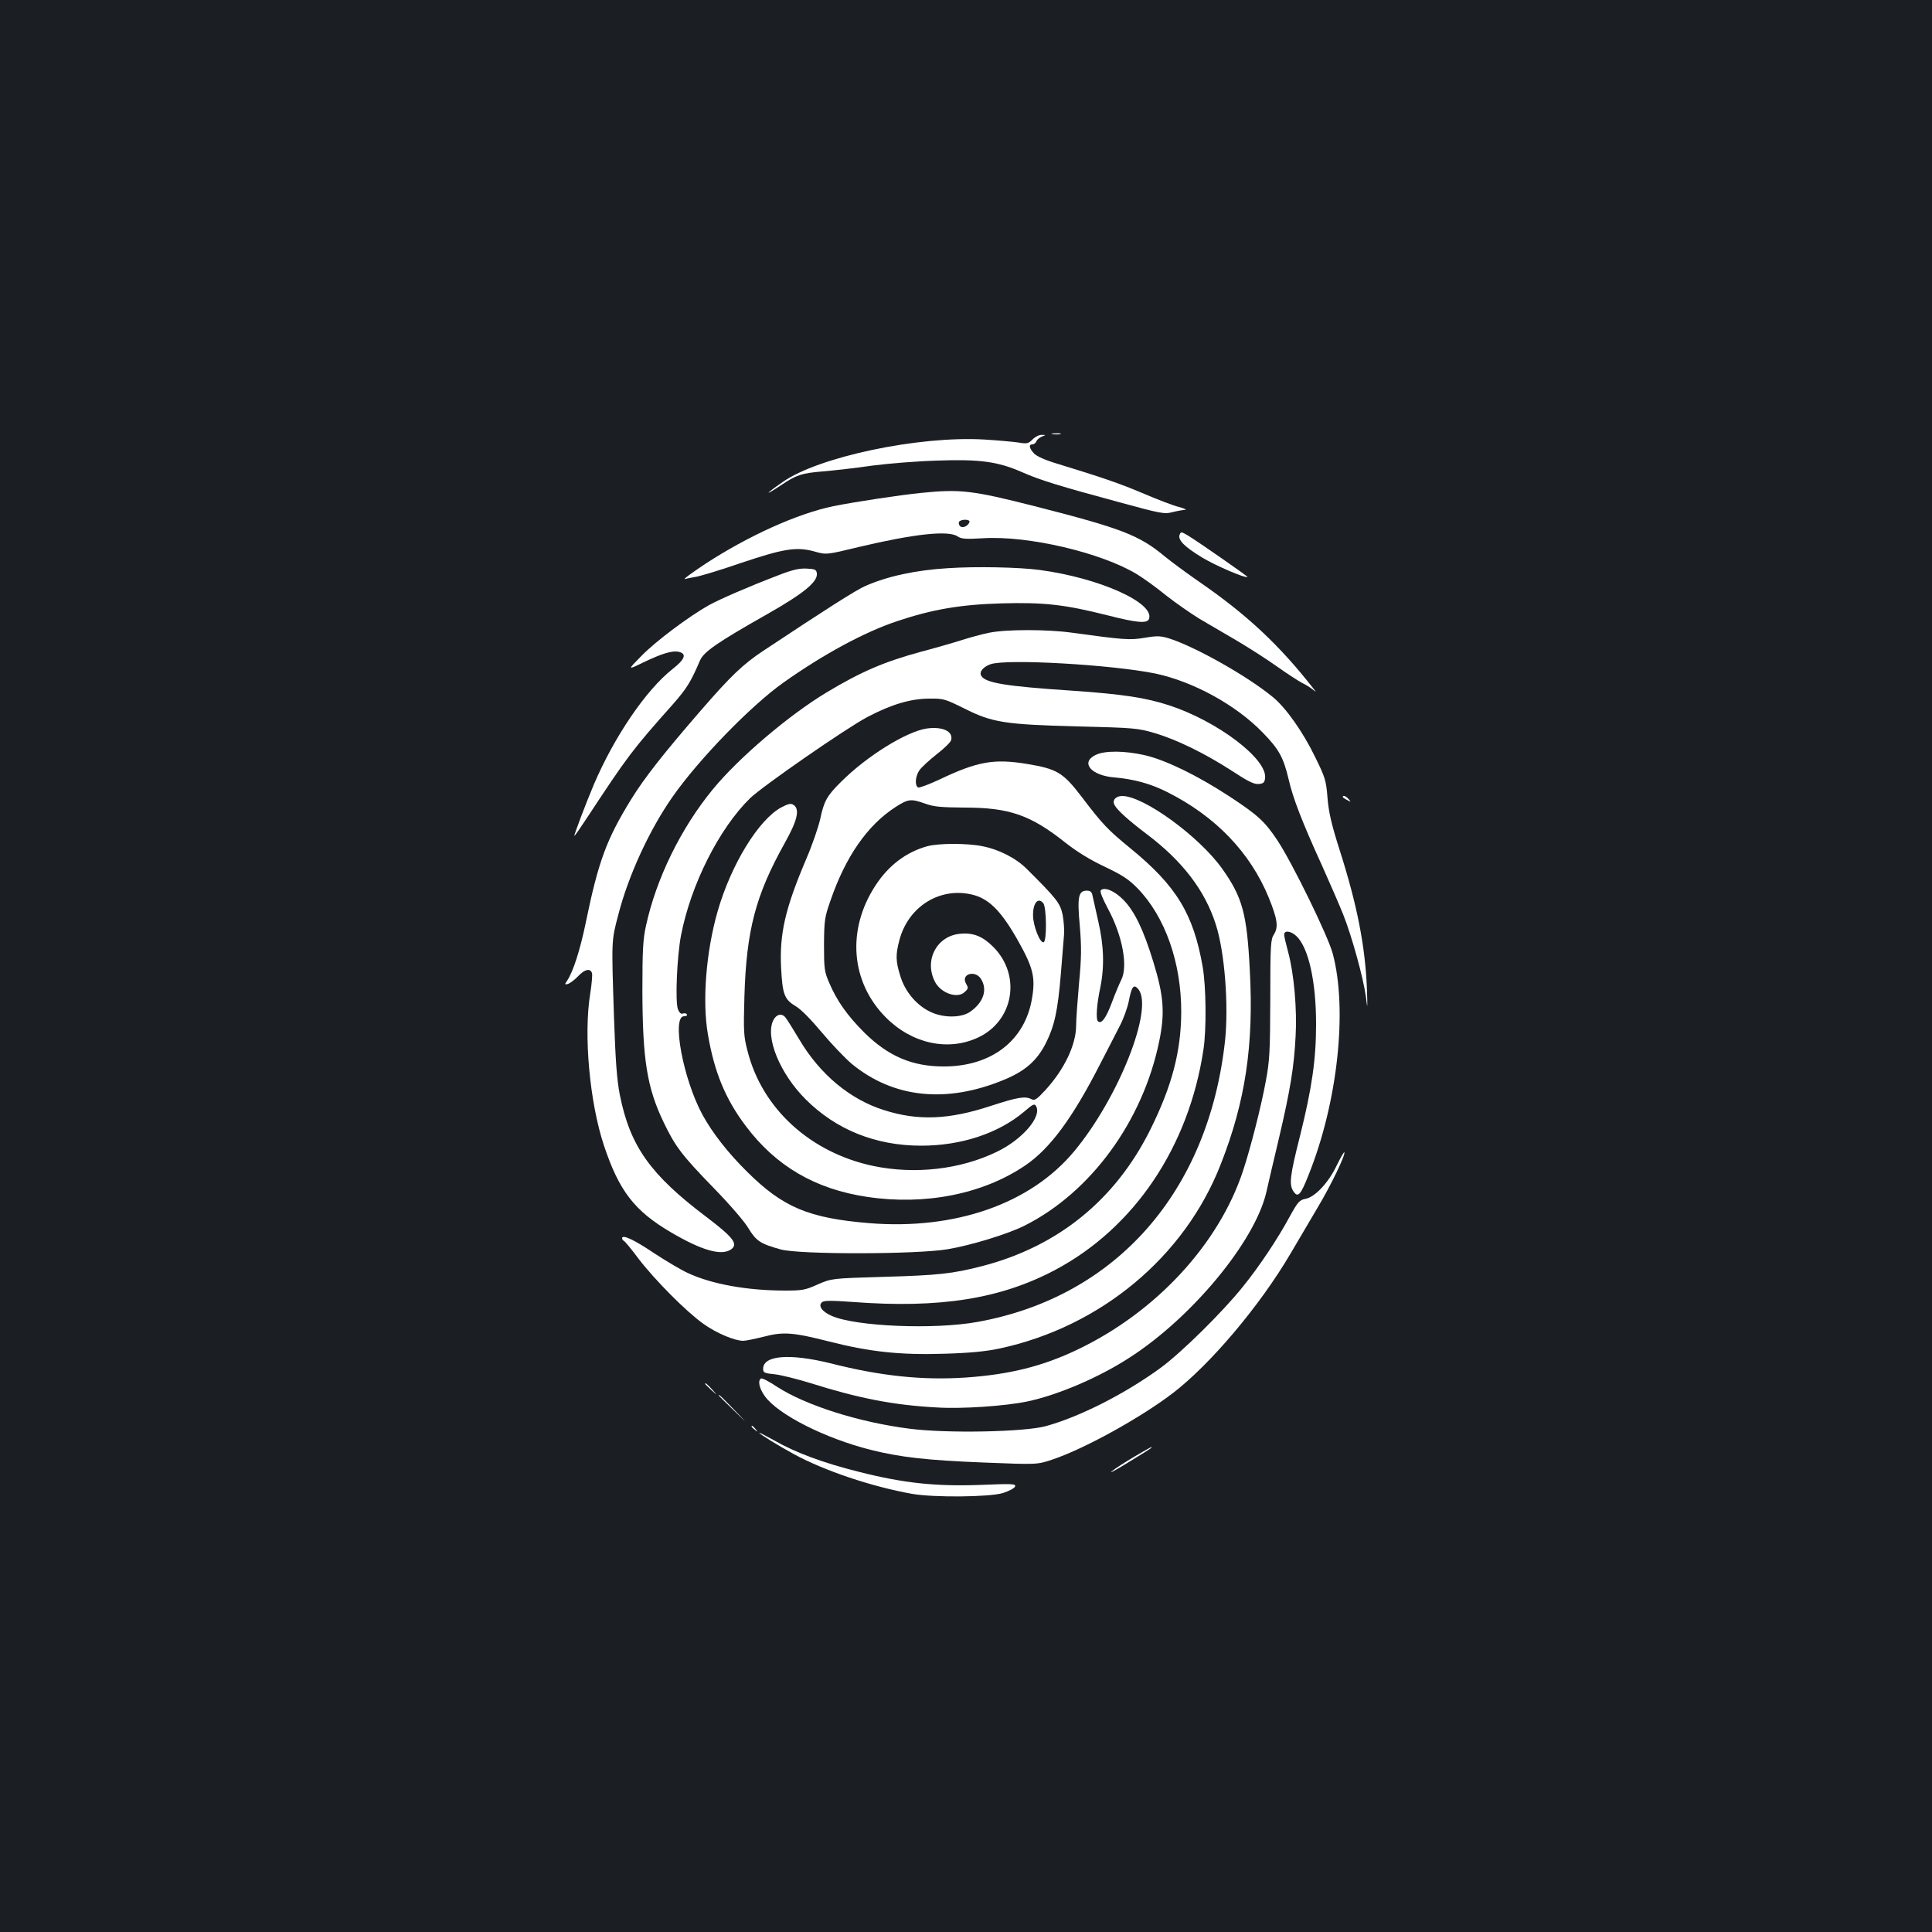 <?xml version="1.0" standalone="no"?>
<!DOCTYPE svg PUBLIC "-//W3C//DTD SVG 20010904//EN"
 "http://www.w3.org/TR/2001/REC-SVG-20010904/DTD/svg10.dtd">
<svg version="1.0" xmlns="http://www.w3.org/2000/svg"
 width="1000pt" height="1000pt" viewBox="0 0 1000 1000"
 preserveAspectRatio="xMidYMid meet">
<rect width="100%" height="100%" fill="#1b1f23"/>
<g transform="translate(0,1000) scale(0.1,-0.1)"
fill="#ffffff" stroke="none">
<path d="M5448 7753 c12 -2 30 -2 40 0 9 3 -1 5 -23 4 -22 0 -30 -2 -17 -4z"/>
<path d="M5345 7726 c-23 -23 -29 -24 -77 -16 -29 4 -107 11 -173 15 -340 20
-860 -90 -1044 -220 -94 -65 -98 -76 -6 -15 77 52 105 61 214 70 58 5 174 18
256 30 83 11 233 23 335 26 220 8 315 -5 438 -59 95 -42 196 -73 507 -157 212
-58 233 -62 273 -51 23 6 52 11 65 12 12 0 -2 7 -31 15 -29 7 -110 38 -180 68
-121 52 -221 86 -447 155 -64 19 -109 39 -123 54 -25 27 -29 47 -8 47 8 0 16
7 20 15 3 9 16 20 28 25 23 9 23 9 0 9 -13 1 -34 -10 -47 -23z"/>
<path d="M4770 7449 c-118 -12 -347 -47 -457 -69 -187 -39 -441 -154 -663
-299 -69 -46 -116 -80 -105 -78 11 3 38 8 60 12 22 4 126 35 230 71 221 74
286 85 379 60 63 -18 63 -18 232 23 283 67 461 87 510 55 20 -14 42 -15 132
-10 233 15 615 -75 798 -187 33 -20 101 -69 151 -110 51 -40 128 -93 170 -119
43 -25 130 -76 193 -113 63 -37 158 -98 210 -135 52 -37 111 -75 130 -85 19
-9 44 -25 55 -34 19 -15 19 -15 4 4 -176 225 -343 382 -591 553 -65 45 -145
104 -178 131 -133 111 -224 146 -675 261 -322 82 -385 89 -585 69z m248 -151
c-7 -21 -36 -34 -49 -21 -6 6 -8 16 -5 22 10 15 59 14 54 -1z"/>
<path d="M6106 7233 c-11 -27 23 -62 115 -118 71 -43 227 -110 236 -101 3 2
-255 182 -308 214 -34 20 -37 21 -43 5z"/>
<path d="M4905 7059 c-165 -10 -314 -42 -428 -93 -46 -20 -200 -118 -527 -335
-104 -69 -168 -130 -323 -309 -194 -224 -290 -346 -360 -459 -128 -208 -170
-321 -236 -643 -29 -139 -64 -248 -95 -295 -14 -21 -14 -22 3 -18 10 3 34 20
52 39 35 37 63 44 73 18 3 -8 -1 -57 -9 -107 -35 -213 -3 -563 71 -786 78
-234 157 -338 346 -449 161 -95 264 -124 313 -88 37 27 10 62 -130 168 -290
219 -394 366 -447 632 -15 77 -22 171 -30 401 -13 400 -14 393 22 529 52 204
162 442 282 613 136 194 404 470 573 590 206 146 420 262 589 318 182 61 328
86 541 92 220 6 326 -6 548 -62 153 -39 204 -43 214 -19 32 83 -257 213 -567
254 -105 14 -328 19 -475 9z"/>
<path d="M4025 7021 c-154 -59 -294 -120 -355 -153 -102 -57 -275 -186 -349
-262 -74 -75 -74 -75 6 -36 102 49 154 64 187 56 42 -10 31 -39 -33 -89 -137
-108 -301 -349 -407 -597 -41 -97 -104 -263 -101 -266 2 -2 31 41 66 94 210
319 233 350 445 588 71 81 92 115 139 225 19 45 90 94 346 239 192 109 265
169 259 213 -3 19 -10 22 -53 24 -38 2 -74 -6 -150 -36z"/>
<path d="M5120 6725 c-36 -7 -101 -25 -145 -39 -44 -14 -138 -41 -210 -60
-187 -51 -307 -102 -485 -209 -198 -119 -457 -340 -590 -502 -166 -202 -293
-462 -346 -705 -16 -71 -19 -128 -19 -340 1 -355 24 -500 110 -679 61 -127 95
-171 260 -341 79 -81 158 -172 178 -206 41 -68 63 -82 168 -111 96 -27 704
-26 864 1 120 20 309 78 396 121 344 172 614 541 699 955 30 146 24 234 -30
410 -51 167 -98 265 -156 323 -44 45 -97 68 -116 49 -6 -6 7 -39 36 -94 76
-140 106 -301 69 -371 -9 -18 -31 -70 -48 -116 -30 -81 -55 -114 -72 -97 -12
11 -6 90 12 174 22 108 19 217 -11 346 -14 61 -27 121 -30 134 -3 16 -12 22
-29 22 -43 0 -50 -32 -36 -182 9 -109 9 -163 -4 -298 -8 -91 -15 -189 -15
-218 0 -99 -61 -227 -158 -333 -45 -49 -57 -57 -72 -49 -33 18 -73 11 -211
-34 -218 -72 -378 -78 -553 -22 -176 55 -333 186 -439 366 -31 52 -63 103 -71
113 -19 24 -47 18 -63 -13 -44 -87 33 -276 167 -410 158 -158 363 -240 598
-240 208 0 400 64 533 176 46 40 54 43 62 28 30 -54 -71 -172 -204 -236 -188
-91 -423 -118 -639 -73 -326 69 -576 297 -651 596 -20 76 -21 102 -16 279 10
345 58 526 208 795 67 119 80 177 46 199 -13 9 -27 6 -63 -13 -117 -63 -259
-294 -329 -536 -60 -208 -81 -465 -51 -638 33 -196 91 -336 196 -475 156 -208
360 -327 628 -367 300 -45 600 14 819 163 127 86 244 244 386 522 38 74 85
164 103 200 19 36 39 92 46 125 15 79 26 94 50 65 81 -100 -103 -564 -332
-839 -226 -272 -616 -408 -1061 -372 -314 26 -447 82 -633 267 -98 97 -178
199 -230 294 -100 184 -161 510 -95 510 11 0 18 4 14 10 -3 5 -12 7 -20 4 -10
-4 -19 4 -26 22 -15 39 -5 274 16 383 51 263 198 554 358 710 67 64 497 362
607 420 126 66 225 95 321 95 72 1 81 -2 180 -51 145 -73 209 -83 589 -93 289
-7 310 -9 395 -34 116 -34 262 -106 400 -195 85 -56 116 -71 140 -69 24 2 31
8 33 31 12 99 -248 295 -496 376 -122 40 -242 58 -502 76 -346 23 -449 40
-471 77 -12 20 9 46 48 60 83 29 625 -2 852 -48 196 -41 419 -163 557 -306 84
-86 107 -128 134 -242 22 -97 70 -221 174 -449 40 -89 89 -202 109 -252 45
-114 104 -328 117 -425 8 -69 9 -65 5 45 -9 218 -50 430 -141 715 -43 135 -57
197 -63 272 -7 89 -12 104 -64 210 -63 130 -152 256 -220 311 -133 109 -398
258 -534 302 -46 14 -62 15 -127 4 -78 -13 -106 -11 -376 26 -128 18 -342 18
-430 0z"/>
<path d="M4795 6229 c-106 -17 -309 -143 -442 -276 -74 -73 -88 -100 -108
-194 -9 -39 -40 -131 -71 -203 -110 -258 -140 -389 -131 -566 7 -136 17 -163
74 -197 28 -16 79 -68 136 -136 50 -60 120 -133 155 -163 216 -178 491 -207
791 -82 108 45 168 98 214 188 45 90 62 167 78 360 6 80 14 168 16 197 3 28
-1 77 -7 109 -13 59 -29 81 -184 235 -55 56 -144 102 -231 119 -77 16 -227 16
-285 0 -109 -30 -201 -99 -269 -204 -149 -228 -128 -499 54 -682 135 -136 322
-177 478 -104 185 87 224 323 78 469 -54 54 -102 74 -169 68 -120 -9 -189
-132 -135 -244 29 -63 119 -95 157 -57 19 18 19 20 5 45 -25 48 48 69 78 23
36 -56 14 -123 -57 -172 -48 -32 -143 -31 -209 3 -70 35 -127 104 -151 183
-24 77 -25 109 -5 185 47 180 219 282 390 233 80 -24 142 -88 227 -240 75
-134 88 -185 70 -292 -36 -220 -210 -354 -457 -354 -164 0 -287 53 -411 175
-88 88 -142 164 -182 258 -25 57 -27 73 -27 197 1 125 3 142 33 227 78 228
191 391 336 485 67 43 80 45 156 18 44 -16 83 -19 201 -20 233 0 343 -38 524
-182 60 -47 128 -89 203 -124 92 -44 124 -65 170 -112 143 -147 227 -386 226
-642 -1 -202 -48 -381 -159 -605 -181 -365 -478 -606 -870 -708 -155 -40 -229
-48 -515 -56 -265 -8 -265 -8 -337 -39 -64 -29 -81 -32 -168 -32 -197 0 -381
33 -505 91 -35 16 -114 63 -175 103 -104 70 -165 98 -165 77 0 -5 4 -11 8 -13
5 -1 40 -43 77 -93 85 -111 248 -275 337 -338 66 -47 160 -87 205 -87 13 0 60
10 105 21 102 27 153 23 341 -25 209 -53 365 -70 592 -63 137 4 217 12 288 27
523 112 959 474 1146 955 127 323 171 616 150 1003 -15 294 -38 378 -144 527
-119 166 -404 374 -516 375 -34 0 -54 -22 -40 -47 14 -27 76 -82 166 -150 185
-139 302 -292 358 -468 46 -142 67 -417 48 -600 -85 -782 -563 -1327 -1280
-1457 -224 -41 -632 -24 -756 31 -51 22 -72 53 -50 71 10 9 49 9 159 1 451
-34 764 16 1046 165 411 218 693 637 769 1141 16 104 14 326 -4 429 -48 274
-136 419 -375 614 -115 94 -143 123 -250 264 -98 128 -128 146 -285 172 -171
28 -255 13 -453 -81 -53 -25 -102 -43 -109 -41 -19 8 -16 56 5 88 10 15 50 52
89 83 39 30 73 63 76 74 12 46 -45 72 -128 60z m605 -904 c17 -21 19 -196 2
-202 -18 -7 -54 82 -55 138 -1 65 26 97 53 64z"/>
<path d="M5670 6092 c-79 -39 -23 -106 98 -116 102 -9 187 -32 274 -76 249
-125 429 -312 525 -546 45 -111 51 -152 27 -190 -17 -26 -19 -53 -19 -334 -1
-271 -3 -318 -23 -425 -24 -131 -79 -347 -118 -465 -125 -379 -450 -731 -856
-925 -181 -87 -352 -129 -577 -145 -225 -15 -440 7 -700 73 -214 53 -351 42
-351 -28 0 -20 7 -23 58 -28 31 -3 116 -24 187 -46 251 -79 430 -114 655 -126
129 -8 351 7 467 31 157 33 369 123 528 226 324 208 649 601 709 855 8 38 38
163 65 278 59 251 79 372 87 531 8 138 -8 322 -38 434 -11 41 -21 82 -21 90
-3 26 34 23 64 -6 62 -60 101 -234 101 -454 0 -183 -21 -330 -83 -579 -53
-209 -58 -254 -33 -289 22 -32 36 -18 77 86 151 376 203 857 125 1147 -25 92
-208 467 -286 585 -65 98 -102 132 -252 230 -164 107 -323 184 -430 210 -107
25 -212 26 -260 2z"/>
<path d="M6950 5875 c0 -2 10 -10 23 -16 20 -11 21 -11 8 4 -13 16 -31 23 -31
12z"/>
<path d="M6919 3968 c-42 -89 -113 -164 -161 -173 -32 -6 -40 -15 -83 -93 -61
-113 -156 -256 -242 -362 -102 -128 -316 -339 -423 -418 -184 -135 -422 -256
-598 -304 -111 -30 -511 -38 -704 -13 -261 33 -538 121 -686 217 -40 27 -77
46 -83 43 -18 -11 -9 -52 20 -92 69 -95 310 -217 546 -277 157 -39 289 -54
586 -66 277 -11 277 -11 355 15 165 55 455 215 623 343 194 148 452 453 611
724 40 68 104 176 142 241 67 112 145 274 136 283 -2 2 -20 -29 -39 -68z"/>
<path d="M3650 2837 c0 -2 15 -16 33 -33 32 -29 32 -29 3 4 -28 30 -36 37 -36
29z"/>
<path d="M3720 2777 c0 -1 35 -36 78 -77 77 -75 77 -75 2 3 -69 71 -80 82 -80
74z"/>
<path d="M3890 2616 c0 -2 8 -10 18 -17 15 -13 16 -12 3 4 -13 16 -21 21 -21
13z"/>
<path d="M3930 2584 c0 -6 99 -67 180 -111 158 -86 403 -168 610 -205 115 -20
401 -17 471 4 31 10 60 25 63 34 5 14 -14 15 -182 8 -231 -8 -394 9 -627 68
-184 46 -327 99 -437 162 -43 24 -78 42 -78 40z"/>
<path d="M5869 2459 c-47 -28 -99 -61 -115 -75 -16 -13 22 7 85 46 63 38 116
72 119 75 13 13 -9 1 -89 -46z"/>
</g>
</svg>
